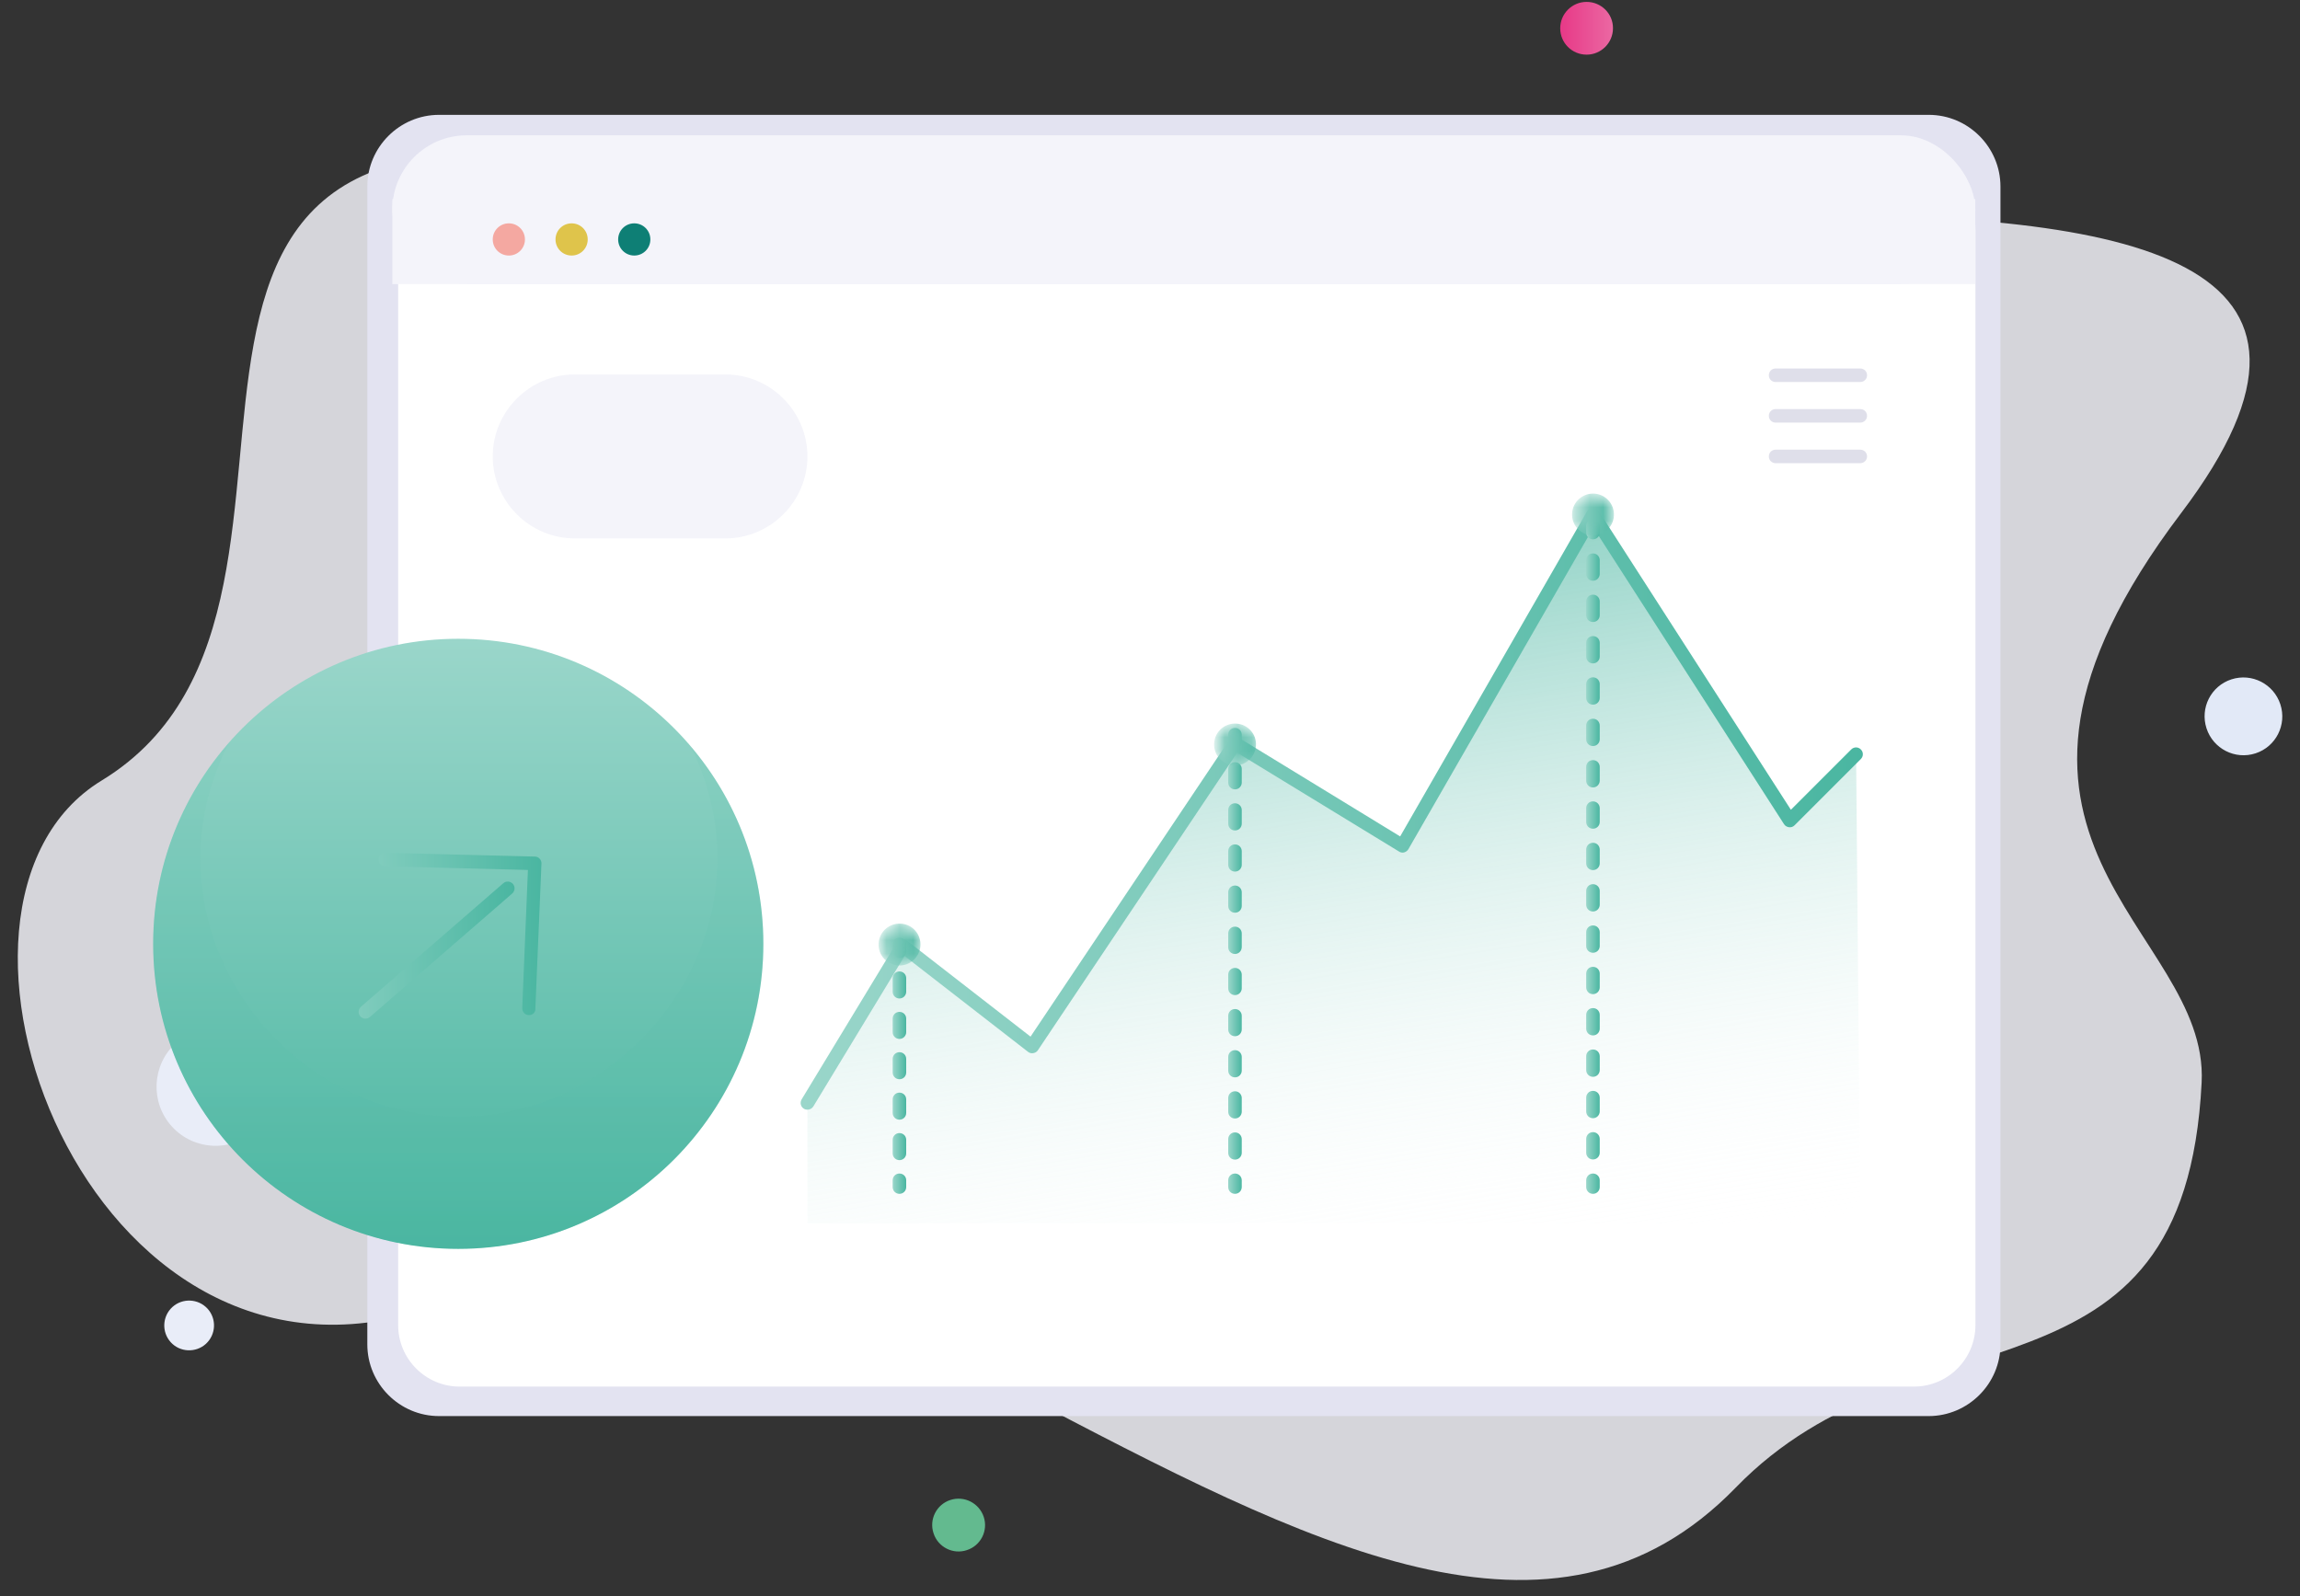 <svg width="170" height="118" viewBox="0 0 170 118" fill="none" xmlns="http://www.w3.org/2000/svg">
<rect x="0" y="0" width="170" height="118" fill="#333333" stroke="none"/>
<path opacity="0.84" d="M75.17 102.9C96.72 114.22 114.9 123.76 128.3 109.96C141.69 96.16 161.48 104.97 162.73 80.02C163.31 68.53 142.81 62.22 161.22 37.92C189.73 0.28 90.01 24.57 53.31 14.37C0.07 -0.44 29.66 44.21 7.51 57.7C-7.49 66.83 6.37 105.2 31.71 96.71C51.64 90.03 53.04 91.28 75.17 102.9Z" fill="#F4F4FA"/>
<path d="M164.93 50.22C163.42 50.71 162.6 52.33 163.09 53.84C163.58 55.35 165.2 56.18 166.71 55.69C168.22 55.2 169.04 53.58 168.55 52.07C168.06 50.56 166.44 49.73 164.93 50.22Z" fill="#E2E9F7"/>
<path d="M70.25 110.88C69.22 111.21 68.66 112.32 69 113.34C69.33 114.37 70.44 114.93 71.46 114.59C72.49 114.26 73.05 113.15 72.71 112.13C72.37 111.11 71.27 110.55 70.25 110.88Z" fill="#63BA8F"/>
<path d="M117.27 0.14C116.19 0.14 115.32 1.02 115.32 2.09C115.32 3.17 116.19 4.04 117.27 4.04C118.35 4.04 119.22 3.16 119.22 2.09C119.23 1.01 118.35 0.14 117.27 0.14Z" fill="url(#paint0_linear_710_77)"/>
<path d="M12.99 77.11C11.21 78.74 11.09 81.5 12.71 83.28C14.34 85.06 17.1 85.19 18.88 83.56C20.66 81.93 20.78 79.17 19.16 77.39C17.53 75.61 14.77 75.48 12.99 77.11Z" fill="#E9EDF8"/>
<path d="M12.74 96.62C11.99 97.31 11.94 98.47 12.62 99.22C13.3 99.97 14.47 100.02 15.22 99.34C15.97 98.65 16.02 97.49 15.34 96.74C14.65 95.99 13.49 95.94 12.74 96.62Z" fill="#E9EDF8"/>
<path d="M142.55 104.68H32.45C29.53 104.68 27.15 102.29 27.15 99.38V13.79C27.15 10.87 29.54 8.49 32.45 8.49H142.56C145.48 8.49 147.86 10.88 147.86 13.79V99.38C147.86 102.29 145.47 104.68 142.55 104.68Z" fill="#E3E3F1"/>
<path d="M139.65 10.66H129.34H35.78C32.28 10.66 29.43 13.52 29.43 17.01V97.96C29.43 100.46 31.47 102.5 33.97 102.5H141.47C143.97 102.5 146.01 100.46 146.01 97.96V17.01C146.01 13.52 143.15 10.66 139.65 10.66Z" fill="white"/>
<path d="M38.8 17.7C38.8 18.36 38.27 18.89 37.61 18.89C36.95 18.89 36.42 18.36 36.42 17.7C36.42 17.04 36.95 16.51 37.61 16.51C38.27 16.51 38.8 17.04 38.8 17.7Z" fill="#F4A8A1"/>
<path d="M43.44 17.7C43.44 18.36 42.91 18.89 42.25 18.89C41.59 18.89 41.06 18.36 41.06 17.7C41.06 17.04 41.59 16.51 42.25 16.51C42.91 16.51 43.44 17.04 43.44 17.7Z" fill="#DFC44B"/>
<path d="M48.07 17.7C48.07 18.36 47.54 18.89 46.88 18.89C46.22 18.89 45.69 18.36 45.69 17.7C45.69 17.04 46.22 16.51 46.88 16.51C47.54 16.51 48.07 17.04 48.07 17.7Z" fill="#0E7F75"/>
<rect x="29" y="10.001" width="117" height="11" rx="5.5" fill="#F4F4FA"/>
<rect x="29" y="14.715" width="117" height="6.286" fill="#F4F4FA"/>
<path d="M38.8 17.7C38.8 18.36 38.27 18.89 37.61 18.89C36.95 18.89 36.42 18.36 36.42 17.7C36.42 17.04 36.95 16.51 37.61 16.51C38.27 16.51 38.8 17.04 38.8 17.7Z" fill="#F4A8A1"/>
<path d="M43.44 17.7C43.44 18.36 42.91 18.89 42.25 18.89C41.59 18.89 41.06 18.36 41.06 17.7C41.06 17.04 41.59 16.51 42.25 16.51C42.91 16.51 43.44 17.04 43.44 17.7Z" fill="#DFC44B"/>
<path d="M48.07 17.7C48.07 18.36 47.54 18.89 46.88 18.89C46.22 18.89 45.69 18.36 45.69 17.7C45.69 17.04 46.22 16.51 46.88 16.51C47.54 16.51 48.07 17.04 48.07 17.7Z" fill="#0E7F75"/>
<path d="M137.19 55.75L132.29 60.64L117.74 38.03L103.67 62.52L91.28 54.96L76.28 77.35L66.72 69.93L59.68 81.53V90.43H137.5L137.19 55.75Z" fill="url(#paint1_linear_710_77)"/>
<path d="M59.68 82.03C59.59 82.03 59.5 82.01 59.42 81.96C59.18 81.82 59.11 81.51 59.25 81.27L66.29 69.66C66.36 69.54 66.49 69.45 66.63 69.43C66.77 69.4 66.92 69.44 67.03 69.53L76.17 76.63L90.87 54.68C91.02 54.46 91.32 54.39 91.55 54.53L103.49 61.83L117.31 37.79C117.4 37.64 117.56 37.54 117.73 37.54C117.94 37.54 118.07 37.62 118.16 37.77L132.37 59.86L136.83 55.4C137.03 55.2 137.34 55.2 137.54 55.4C137.74 55.6 137.74 55.91 137.54 56.11L132.64 61.01C132.53 61.12 132.39 61.17 132.23 61.15C132.08 61.13 131.94 61.05 131.86 60.92L117.77 39L104.1 62.77C104.03 62.89 103.92 62.97 103.79 63.01C103.66 63.05 103.52 63.02 103.41 62.95L91.44 55.64L76.71 77.64C76.63 77.76 76.51 77.83 76.37 77.85C76.23 77.88 76.09 77.84 75.98 77.75L66.86 70.67L60.11 81.8C60.01 81.95 59.85 82.03 59.68 82.03Z" fill="url(#paint2_linear_710_77)"/>
<path d="M33.87 92.32C46.324 92.32 56.42 82.224 56.42 69.77C56.42 57.316 46.324 47.22 33.87 47.22C21.416 47.22 11.32 57.316 11.32 69.77C11.32 82.224 21.416 92.32 33.87 92.32Z" fill="url(#paint3_linear_710_77)"/>
<path opacity="0.2" d="M51.06 55.19C52.31 57.71 53.03 60.51 53.03 63.45C53.03 73.78 44.24 82.56 33.92 82.56C23.55 82.56 14.81 73.81 14.81 63.45C14.81 60.42 15.58 57.53 16.91 54.95C13.45 58.91 11.33 64.09 11.33 69.76C11.33 82.21 21.43 92.31 33.88 92.31C46.33 92.31 56.43 82.21 56.43 69.76C56.42 64.21 54.4 59.13 51.06 55.19Z" fill="url(#paint4_linear_710_77)"/>
<path d="M27.01 75.3C26.87 75.3 26.73 75.24 26.63 75.13C26.45 74.92 26.47 74.61 26.68 74.42L37.2 65.29C37.41 65.11 37.72 65.13 37.91 65.34C38.09 65.55 38.07 65.86 37.86 66.05L27.34 75.18C27.24 75.26 27.13 75.3 27.01 75.3Z" fill="url(#paint5_linear_710_77)"/>
<path d="M39.1 75.04C39.09 75.04 39.09 75.04 39.08 75.04C38.8 75.03 38.59 74.79 38.6 74.52L39.02 64.31L28.47 64.04C28.19 64.03 27.98 63.8 27.98 63.53C27.99 63.25 28.2 63.03 28.49 63.04L39.54 63.32C39.67 63.32 39.8 63.38 39.89 63.48C39.98 63.58 40.03 63.71 40.02 63.84L39.57 74.56C39.59 74.83 39.37 75.04 39.1 75.04Z" fill="url(#paint6_linear_710_77)"/>
<path d="M66.48 70.82C66.2 70.82 65.98 70.6 65.98 70.32V69.82C65.98 69.54 66.2 69.32 66.48 69.32C66.76 69.32 66.98 69.54 66.98 69.82V70.32C66.98 70.6 66.76 70.82 66.48 70.82Z" fill="url(#paint7_linear_710_77)"/>
<path d="M66.48 85.76C66.2 85.76 65.98 85.54 65.98 85.26V84.26C65.98 83.98 66.2 83.76 66.48 83.76C66.76 83.76 66.98 83.98 66.98 84.26V85.26C66.98 85.54 66.76 85.76 66.48 85.76ZM66.48 82.77C66.2 82.77 65.98 82.55 65.98 82.27V81.27C65.98 80.99 66.2 80.77 66.48 80.77C66.76 80.77 66.98 80.99 66.98 81.27V82.27C66.98 82.55 66.76 82.77 66.48 82.77ZM66.48 79.78C66.2 79.78 65.98 79.56 65.98 79.28V78.28C65.98 78 66.2 77.78 66.48 77.78C66.76 77.78 66.98 78 66.98 78.28V79.28C66.98 79.56 66.76 79.78 66.48 79.78ZM66.48 76.8C66.2 76.8 65.98 76.58 65.98 76.3V75.3C65.98 75.02 66.2 74.8 66.48 74.8C66.76 74.8 66.98 75.02 66.98 75.3V76.3C66.98 76.57 66.76 76.8 66.48 76.8ZM66.48 73.81C66.2 73.81 65.98 73.59 65.98 73.31V72.31C65.98 72.03 66.2 71.81 66.48 71.81C66.76 71.81 66.98 72.03 66.98 72.31V73.31C66.98 73.58 66.76 73.81 66.48 73.81Z" fill="url(#paint8_linear_710_77)"/>
<path d="M66.48 88.25C66.2 88.25 65.98 88.03 65.98 87.75V87.25C65.98 86.97 66.2 86.75 66.48 86.75C66.76 86.75 66.98 86.97 66.98 87.25V87.75C66.98 88.03 66.76 88.25 66.48 88.25Z" fill="url(#paint9_linear_710_77)"/>
<path d="M91.28 55.31C91 55.31 90.78 55.09 90.78 54.81V54.31C90.78 54.03 91 53.81 91.28 53.81C91.56 53.81 91.78 54.03 91.78 54.31V54.81C91.78 55.09 91.56 55.31 91.28 55.31Z" fill="url(#paint10_linear_710_77)"/>
<path d="M91.28 85.72C91 85.72 90.78 85.5 90.78 85.22V84.21C90.78 83.93 91 83.71 91.28 83.71C91.56 83.71 91.78 83.93 91.78 84.21V85.22C91.78 85.5 91.56 85.72 91.28 85.72ZM91.28 82.68C91 82.68 90.78 82.46 90.78 82.18V81.17C90.78 80.89 91 80.67 91.28 80.67C91.56 80.67 91.78 80.89 91.78 81.17V82.18C91.78 82.46 91.56 82.68 91.28 82.68ZM91.28 79.64C91 79.64 90.78 79.42 90.78 79.14V78.13C90.78 77.85 91 77.63 91.28 77.63C91.56 77.63 91.78 77.85 91.78 78.13V79.14C91.78 79.42 91.56 79.64 91.28 79.64ZM91.28 76.6C91 76.6 90.78 76.38 90.78 76.1V75.09C90.78 74.81 91 74.59 91.28 74.59C91.56 74.59 91.78 74.81 91.78 75.09V76.1C91.78 76.38 91.56 76.6 91.28 76.6ZM91.28 73.56C91 73.56 90.78 73.34 90.78 73.06V72.05C90.78 71.77 91 71.55 91.28 71.55C91.56 71.55 91.78 71.77 91.78 72.05V73.06C91.78 73.33 91.56 73.56 91.28 73.56ZM91.28 70.52C91 70.52 90.78 70.3 90.78 70.02V69C90.78 68.72 91 68.5 91.28 68.5C91.56 68.5 91.78 68.72 91.78 69V70.01C91.78 70.29 91.56 70.52 91.28 70.52ZM91.28 67.47C91 67.47 90.78 67.25 90.78 66.97V65.96C90.78 65.68 91 65.46 91.28 65.46C91.56 65.46 91.78 65.68 91.78 65.96V66.97C91.78 67.25 91.56 67.47 91.28 67.47ZM91.28 64.43C91 64.43 90.78 64.21 90.78 63.93V62.92C90.78 62.64 91 62.42 91.28 62.42C91.56 62.42 91.78 62.64 91.78 62.92V63.93C91.78 64.21 91.56 64.43 91.28 64.43ZM91.28 61.39C91 61.39 90.78 61.17 90.78 60.89V59.88C90.78 59.6 91 59.38 91.28 59.38C91.56 59.38 91.78 59.6 91.78 59.88V60.89C91.78 61.17 91.56 61.39 91.28 61.39ZM91.28 58.35C91 58.35 90.78 58.13 90.78 57.85V56.84C90.78 56.56 91 56.34 91.28 56.34C91.56 56.34 91.78 56.56 91.78 56.84V57.85C91.78 58.13 91.56 58.35 91.28 58.35Z" fill="url(#paint11_linear_710_77)"/>
<path d="M91.28 88.25C91 88.25 90.78 88.03 90.78 87.75V87.25C90.78 86.97 91 86.75 91.28 86.75C91.56 86.75 91.78 86.97 91.78 87.25V87.75C91.78 88.03 91.56 88.25 91.28 88.25Z" fill="url(#paint12_linear_710_77)"/>
<path d="M117.74 39.87C117.46 39.87 117.24 39.65 117.24 39.37V38.87C117.24 38.59 117.46 38.37 117.74 38.37C118.02 38.37 118.24 38.59 118.24 38.87V39.37C118.24 39.65 118.02 39.87 117.74 39.87Z" fill="url(#paint13_linear_710_77)"/>
<path d="M117.74 85.71C117.46 85.71 117.24 85.49 117.24 85.21V84.19C117.24 83.91 117.46 83.69 117.74 83.69C118.02 83.69 118.24 83.91 118.24 84.19V85.21C118.24 85.49 118.02 85.71 117.74 85.71ZM117.74 82.66C117.46 82.66 117.24 82.44 117.24 82.16V81.14C117.24 80.86 117.46 80.64 117.74 80.64C118.02 80.64 118.24 80.86 118.24 81.14V82.16C118.24 82.43 118.02 82.66 117.74 82.66ZM117.74 79.6C117.46 79.6 117.24 79.38 117.24 79.1V78.08C117.24 77.8 117.46 77.58 117.74 77.58C118.02 77.58 118.24 77.8 118.24 78.08V79.1C118.24 79.38 118.02 79.6 117.74 79.6ZM117.74 76.54C117.46 76.54 117.24 76.32 117.24 76.04V75.02C117.24 74.74 117.46 74.52 117.74 74.52C118.02 74.52 118.24 74.74 118.24 75.02V76.04C118.24 76.32 118.02 76.54 117.74 76.54ZM117.74 73.49C117.46 73.49 117.24 73.27 117.24 72.99V71.97C117.24 71.69 117.46 71.47 117.74 71.47C118.02 71.47 118.24 71.69 118.24 71.97V72.99C118.24 73.26 118.02 73.49 117.74 73.49ZM117.74 70.43C117.46 70.43 117.24 70.21 117.24 69.93V68.91C117.24 68.63 117.46 68.41 117.74 68.41C118.02 68.41 118.24 68.63 118.24 68.91V69.93C118.24 70.21 118.02 70.43 117.74 70.43ZM117.74 67.38C117.46 67.38 117.24 67.16 117.24 66.88V65.86C117.24 65.58 117.46 65.36 117.74 65.36C118.02 65.36 118.24 65.58 118.24 65.86V66.88C118.24 67.15 118.02 67.38 117.74 67.38ZM117.74 64.32C117.46 64.32 117.24 64.1 117.24 63.82V62.8C117.24 62.52 117.46 62.3 117.74 62.3C118.02 62.3 118.24 62.52 118.24 62.8V63.82C118.24 64.1 118.02 64.32 117.74 64.32ZM117.74 61.26C117.46 61.26 117.24 61.04 117.24 60.76V59.74C117.24 59.46 117.46 59.24 117.74 59.24C118.02 59.24 118.24 59.46 118.24 59.74V60.76C118.24 61.04 118.02 61.26 117.74 61.26ZM117.74 58.21C117.46 58.21 117.24 57.99 117.24 57.71V56.69C117.24 56.41 117.46 56.19 117.74 56.19C118.02 56.19 118.24 56.41 118.24 56.69V57.71C118.24 57.98 118.02 58.21 117.74 58.21ZM117.74 55.15C117.46 55.15 117.24 54.93 117.24 54.65V53.63C117.24 53.35 117.46 53.13 117.74 53.13C118.02 53.13 118.24 53.35 118.24 53.63V54.65C118.24 54.93 118.02 55.15 117.74 55.15ZM117.74 52.09C117.46 52.09 117.24 51.87 117.24 51.59V50.57C117.24 50.29 117.46 50.07 117.74 50.07C118.02 50.07 118.24 50.29 118.24 50.57V51.59C118.24 51.87 118.02 52.09 117.74 52.09ZM117.74 49.04C117.46 49.04 117.24 48.82 117.24 48.54V47.52C117.24 47.24 117.46 47.02 117.74 47.02C118.02 47.02 118.24 47.24 118.24 47.52V48.54C118.24 48.81 118.02 49.04 117.74 49.04ZM117.74 45.98C117.46 45.98 117.24 45.76 117.24 45.48V44.46C117.24 44.18 117.46 43.96 117.74 43.96C118.02 43.96 118.24 44.18 118.24 44.46V45.48C118.24 45.76 118.02 45.98 117.74 45.98ZM117.74 42.93C117.46 42.93 117.24 42.71 117.24 42.43V41.41C117.24 41.13 117.46 40.91 117.74 40.91C118.02 40.91 118.24 41.13 118.24 41.41V42.43C118.24 42.7 118.02 42.93 117.74 42.93Z" fill="url(#paint14_linear_710_77)"/>
<path d="M117.74 88.25C117.46 88.25 117.24 88.03 117.24 87.75V87.25C117.24 86.97 117.46 86.75 117.74 86.75C118.02 86.75 118.24 86.97 118.24 87.25V87.75C118.24 88.03 118.02 88.25 117.74 88.25Z" fill="url(#paint15_linear_710_77)"/>
<mask id="mask0_710_77" style="mask-type:alpha" maskUnits="userSpaceOnUse" x="89" y="53" width="4" height="4">
<path d="M92.83 55.13C92.78 55.98 92.04 56.63 91.19 56.58C90.34 56.53 89.68 55.79 89.74 54.94C89.79 54.08 90.53 53.44 91.38 53.49C92.24 53.54 92.89 54.27 92.83 55.13Z" fill="url(#paint16_linear_710_77)"/>
</mask>
<g mask="url(#mask0_710_77)">
<path d="M92.83 55.13C92.78 55.98 92.04 56.63 91.19 56.58C90.34 56.53 89.68 55.79 89.74 54.94C89.79 54.08 90.53 53.44 91.38 53.49C92.24 53.54 92.89 54.27 92.83 55.13Z" fill="url(#paint17_linear_710_77)"/>
</g>
<mask id="mask1_710_77" style="mask-type:alpha" maskUnits="userSpaceOnUse" x="116" y="36" width="4" height="4">
<path d="M119.29 38.13C119.24 38.98 118.5 39.63 117.65 39.58C116.8 39.53 116.14 38.79 116.2 37.94C116.25 37.08 116.99 36.44 117.84 36.49C118.69 36.54 119.34 37.27 119.29 38.13Z" fill="url(#paint18_linear_710_77)"/>
</mask>
<g mask="url(#mask1_710_77)">
<path d="M119.29 38.13C119.24 38.98 118.5 39.63 117.65 39.58C116.8 39.53 116.14 38.79 116.2 37.94C116.25 37.08 116.99 36.44 117.84 36.49C118.69 36.54 119.34 37.27 119.29 38.13Z" fill="url(#paint19_linear_710_77)"/>
</g>
<mask id="mask2_710_77" style="mask-type:alpha" maskUnits="userSpaceOnUse" x="64" y="68" width="5" height="4">
<path d="M68.03 69.92C67.98 70.77 67.24 71.42 66.39 71.37C65.54 71.32 64.88 70.58 64.94 69.73C64.99 68.87 65.73 68.23 66.58 68.28C67.44 68.32 68.09 69.06 68.03 69.92Z" fill="url(#paint20_linear_710_77)"/>
</mask>
<g mask="url(#mask2_710_77)">
<path d="M68.03 69.92C67.98 70.77 67.24 71.42 66.39 71.37C65.54 71.32 64.88 70.58 64.94 69.73C64.99 68.87 65.73 68.23 66.58 68.28C67.44 68.32 68.09 69.06 68.03 69.92Z" fill="url(#paint21_linear_710_77)"/>
</g>
<path d="M53.62 39.8H42.48C39.15 39.8 36.42 37.07 36.42 33.74C36.42 30.41 39.15 27.68 42.48 27.68H53.62C56.95 27.68 59.68 30.41 59.68 33.74C59.68 37.07 56.95 39.8 53.62 39.8Z" fill="#F4F4FA"/>
<path d="M137.5 28.24H131.24C130.96 28.24 130.74 28.02 130.74 27.74C130.74 27.46 130.96 27.24 131.24 27.24H137.5C137.78 27.24 138 27.46 138 27.74C138 28.02 137.77 28.24 137.5 28.24Z" fill="#DFDFEA"/>
<path d="M137.5 31.24H131.24C130.96 31.24 130.74 31.02 130.74 30.74C130.74 30.46 130.96 30.24 131.24 30.24H137.5C137.78 30.24 138 30.46 138 30.74C138 31.02 137.77 31.24 137.5 31.24Z" fill="#DFDFEA"/>
<path d="M137.5 34.24H131.24C130.96 34.24 130.74 34.02 130.74 33.74C130.74 33.46 130.96 33.24 131.24 33.24H137.5C137.78 33.24 138 33.46 138 33.74C138 34.02 137.77 34.24 137.5 34.24Z" fill="#DFDFEA"/>
<defs>
<linearGradient id="paint0_linear_710_77" x1="119.138" y1="2.092" x2="115.341" y2="2.092" gradientUnits="userSpaceOnUse">
<stop stop-color="#EB67A2"/>
<stop offset="1" stop-color="#E73987"/>
</linearGradient>
<linearGradient id="paint1_linear_710_77" x1="102.067" y1="96.041" x2="93.488" y2="41.875" gradientUnits="userSpaceOnUse">
<stop stop-color="white" stop-opacity="0"/>
<stop offset="0.251" stop-color="#D6EEEA" stop-opacity="0.151"/>
<stop offset="0.813" stop-color="#6EC4B4" stop-opacity="0.488"/>
<stop offset="1" stop-color="#4AB6A1" stop-opacity="0.6"/>
</linearGradient>
<linearGradient id="paint2_linear_710_77" x1="59.177" y1="59.783" x2="137.686" y2="59.783" gradientUnits="userSpaceOnUse">
<stop stop-color="#9AD6CA"/>
<stop offset="1" stop-color="#4AB6A1"/>
</linearGradient>
<linearGradient id="paint3_linear_710_77" x1="33.871" y1="47.222" x2="33.871" y2="92.319" gradientUnits="userSpaceOnUse">
<stop stop-color="#9AD6CA"/>
<stop offset="1" stop-color="#4AB6A1"/>
</linearGradient>
<linearGradient id="paint4_linear_710_77" x1="33.87" y1="47.222" x2="33.87" y2="92.319" gradientUnits="userSpaceOnUse">
<stop stop-color="#80CCBD"/>
<stop offset="1" stop-color="#4AB6A1"/>
</linearGradient>
<linearGradient id="paint5_linear_710_77" x1="26.512" y1="70.238" x2="38.036" y2="70.238" gradientUnits="userSpaceOnUse">
<stop stop-color="#80CCBD"/>
<stop offset="1" stop-color="#4AB6A1"/>
</linearGradient>
<linearGradient id="paint6_linear_710_77" x1="27.992" y1="69.04" x2="40.046" y2="69.04" gradientUnits="userSpaceOnUse">
<stop stop-color="#80CCBD"/>
<stop offset="1" stop-color="#4AB6A1"/>
</linearGradient>
<linearGradient id="paint7_linear_710_77" x1="65.984" y1="70.069" x2="66.984" y2="70.069" gradientUnits="userSpaceOnUse">
<stop stop-color="#9AD6CA"/>
<stop offset="1" stop-color="#4AB6A1"/>
</linearGradient>
<linearGradient id="paint8_linear_710_77" x1="65.984" y1="78.786" x2="66.984" y2="78.786" gradientUnits="userSpaceOnUse">
<stop stop-color="#9AD6CA"/>
<stop offset="1" stop-color="#4AB6A1"/>
</linearGradient>
<linearGradient id="paint9_linear_710_77" x1="65.984" y1="87.501" x2="66.984" y2="87.501" gradientUnits="userSpaceOnUse">
<stop stop-color="#9AD6CA"/>
<stop offset="1" stop-color="#4AB6A1"/>
</linearGradient>
<linearGradient id="paint10_linear_710_77" x1="90.784" y1="54.56" x2="91.784" y2="54.56" gradientUnits="userSpaceOnUse">
<stop stop-color="#9AD6CA"/>
<stop offset="1" stop-color="#4AB6A1"/>
</linearGradient>
<linearGradient id="paint11_linear_710_77" x1="90.784" y1="71.03" x2="91.784" y2="71.03" gradientUnits="userSpaceOnUse">
<stop stop-color="#9AD6CA"/>
<stop offset="1" stop-color="#4AB6A1"/>
</linearGradient>
<linearGradient id="paint12_linear_710_77" x1="90.784" y1="87.501" x2="91.784" y2="87.501" gradientUnits="userSpaceOnUse">
<stop stop-color="#9AD6CA"/>
<stop offset="1" stop-color="#4AB6A1"/>
</linearGradient>
<linearGradient id="paint13_linear_710_77" x1="117.243" y1="39.119" x2="118.243" y2="39.119" gradientUnits="userSpaceOnUse">
<stop stop-color="#9AD6CA"/>
<stop offset="1" stop-color="#4AB6A1"/>
</linearGradient>
<linearGradient id="paint14_linear_710_77" x1="117.243" y1="63.31" x2="118.243" y2="63.31" gradientUnits="userSpaceOnUse">
<stop stop-color="#9AD6CA"/>
<stop offset="1" stop-color="#4AB6A1"/>
</linearGradient>
<linearGradient id="paint15_linear_710_77" x1="117.243" y1="87.501" x2="118.243" y2="87.501" gradientUnits="userSpaceOnUse">
<stop stop-color="#9AD6CA"/>
<stop offset="1" stop-color="#4AB6A1"/>
</linearGradient>
<linearGradient id="paint16_linear_710_77" x1="89.735" y1="54.935" x2="92.832" y2="55.127" gradientUnits="userSpaceOnUse">
<stop offset="0.131" stop-color="#F2F2F2"/>
<stop offset="0.999" stop-color="white"/>
</linearGradient>
<linearGradient id="paint17_linear_710_77" x1="89.732" y1="55.031" x2="92.835" y2="55.031" gradientUnits="userSpaceOnUse">
<stop stop-color="#9AD6CA"/>
<stop offset="1" stop-color="#4AB6A1"/>
</linearGradient>
<linearGradient id="paint18_linear_710_77" x1="116.195" y1="37.937" x2="119.291" y2="38.13" gradientUnits="userSpaceOnUse">
<stop offset="0.131" stop-color="#F2F2F2"/>
<stop offset="0.999" stop-color="white"/>
</linearGradient>
<linearGradient id="paint19_linear_710_77" x1="116.192" y1="38.033" x2="119.294" y2="38.033" gradientUnits="userSpaceOnUse">
<stop stop-color="#9AD6CA"/>
<stop offset="1" stop-color="#4AB6A1"/>
</linearGradient>
<linearGradient id="paint20_linear_710_77" x1="64.936" y1="69.723" x2="68.032" y2="69.915" gradientUnits="userSpaceOnUse">
<stop offset="0.131" stop-color="#F2F2F2"/>
<stop offset="0.999" stop-color="white"/>
</linearGradient>
<linearGradient id="paint21_linear_710_77" x1="64.933" y1="69.819" x2="68.035" y2="69.819" gradientUnits="userSpaceOnUse">
<stop stop-color="#9AD6CA"/>
<stop offset="1" stop-color="#4AB6A1"/>
</linearGradient>
</defs>
</svg>
